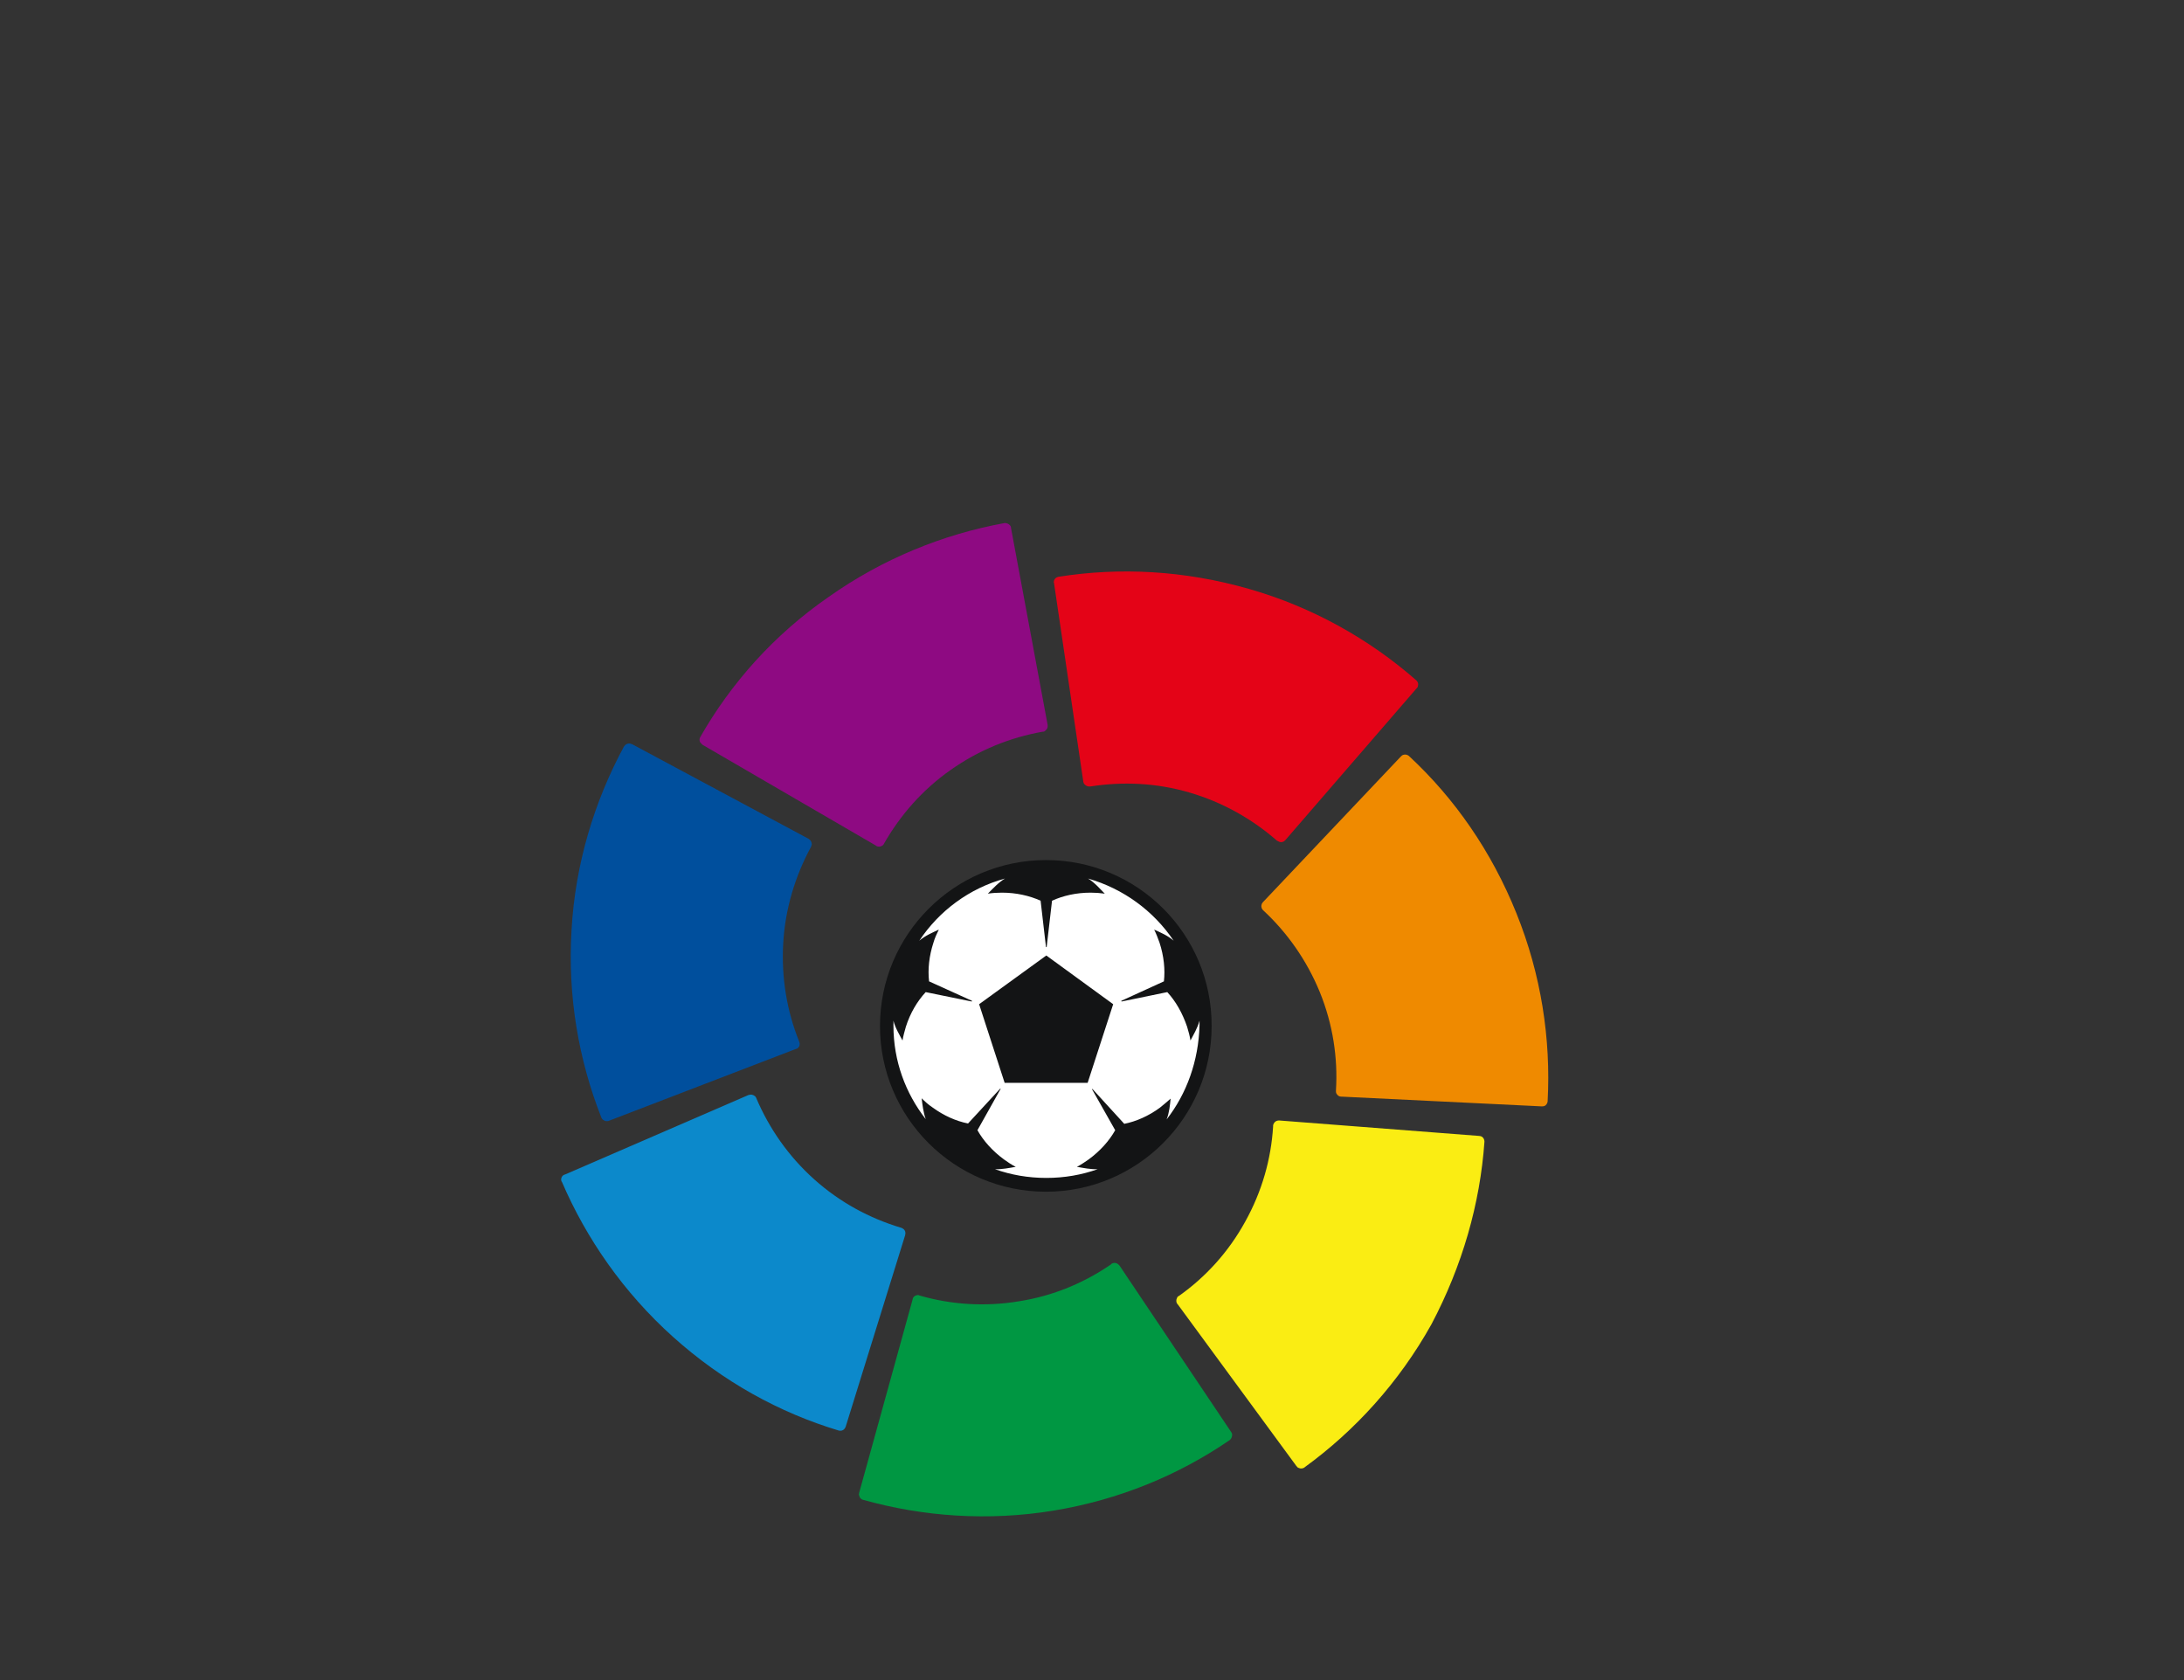<svg width="650" height="500" xmlns="http://www.w3.org/2000/svg">
 <rect width="100%" height="100%" fill="#333333" stroke="none"/>
 <style type="text/css">.st0{fill:#FFFFFF;}
	.st1{fill:#8E0A82;}
	.st2{fill:#004F9D;}
	.st3{fill:#0C89CB;}
	.st4{fill:#009742;}
	.st5{fill:#FAED13;}
	.st6{fill:#EF8A00;}
	.st7{fill:#E40317;}
	.st8{fill:#131415;}
	.st9{fill:#E50618;}</style>

 <g>
  <title>background</title>
  <rect fill="none" id="canvas_background" height="502" width="652" y="-1" x="-1"/>
 </g>
 <g>
  <title>Layer 1</title>
  <g id="svg_1">
   <path fill="#ffffff" id="svg_2" d="m311.303,256.661c-26.8,0 -48.7,21.8 -48.7,48.7c0,26.8 21.8,48.7 48.7,48.7c26.8,0 48.7,-21.8 48.7,-48.7c0,-26.9 -21.8,-48.7 -48.7,-48.7" class="st0"/>
   <path fill="#ffffff" id="svg_3" d="m208.403,219.361c-0.3,0.5 -0.3,1.2 0.1,1.7c0.2,0.2 0.4,0.4 0.6,0.6l51.6,30l0.1,0.1c0.5,0.3 1.2,0.3 1.8,-0.1c0.2,-0.1 0.3,-0.3 0.4,-0.4c0.1,-0.1 0.1,-0.2 0.1,-0.2c4.8,-8.4 11.4,-16 19.8,-21.9c8.5,-6 17.8,-9.7 27.4,-11.4c0.1,0 0.1,0 0.2,0c0.2,0 0.4,-0.1 0.6,-0.3c0.5,-0.4 0.8,-1 0.7,-1.6l0,-0.1l-10.9,-58.6l0,-0.1c0,-0.2 -0.1,-0.5 -0.3,-0.7c-0.4,-0.5 -1,-0.7 -1.5,-0.7c-0.1,0 -0.1,0 -0.1,0l0,0c-18.2,3.3 -36.3,10.6 -52.4,22c-16.2,11.2 -29,25.6 -38.2,41.7" class="st1"/>
   <path fill="#ffffff" id="svg_4" d="m179.003,332.661c0.2,0.5 0.8,0.9 1.4,1c0.3,0 0.6,0 0.8,-0.1l55.7,-21.4l0.1,0c0.6,-0.2 1,-0.8 1,-1.4c0,-0.2 0,-0.4 -0.1,-0.6c0,-0.1 -0.1,-0.2 -0.1,-0.3c-3.6,-9 -5.3,-18.9 -4.7,-29.2c0.6,-10.3 3.6,-20 8.2,-28.5c0,-0.1 0.1,-0.1 0.1,-0.2c0.1,-0.2 0.1,-0.4 0.2,-0.6c0,-0.7 -0.3,-1.3 -0.8,-1.6l-0.1,-0.1l-52.6,-28.2l-0.1,0c-0.2,-0.1 -0.5,-0.2 -0.7,-0.2c-0.6,0 -1.2,0.3 -1.5,0.8c0,0 0,0.1 -0.1,0.1l0,0c-8.8,16.3 -14.5,34.9 -15.6,54.6c-1.2,19.7 2.1,38.7 8.9,55.9" class="st2"/>
   <path fill="#ffffff" id="svg_5" d="m249.703,425.761c0.6,0.1 1.2,0 1.6,-0.5c0.2,-0.2 0.3,-0.5 0.4,-0.7l17.7,-57l0,-0.1c0.2,-0.6 0,-1.3 -0.5,-1.7c-0.2,-0.1 -0.3,-0.2 -0.5,-0.3c-0.1,0 -0.2,-0.1 -0.3,-0.1c-9.3,-2.8 -18.1,-7.5 -25.8,-14.4c-7.7,-6.9 -13.4,-15.2 -17.2,-24.1c0,-0.1 0,-0.1 -0.1,-0.2c-0.1,-0.2 -0.2,-0.4 -0.4,-0.5c-0.5,-0.4 -1.2,-0.5 -1.7,-0.3l-0.1,0l-54.7,23.7l-0.1,0c-0.2,0.1 -0.4,0.2 -0.6,0.4c-0.4,0.5 -0.5,1.1 -0.3,1.6c0,0 0,0.1 0.1,0.1l0,0c7.3,17 18.4,33 33.1,46.2c14.8,13.3 31.7,22.6 49.4,27.9" class="st3"/>
   <path fill="#ffffff" id="svg_6" d="m366.003,428.561c0.5,-0.4 0.7,-1 0.7,-1.6c0,-0.3 -0.1,-0.5 -0.3,-0.8l-33.2,-49.5l-0.1,-0.1c-0.4,-0.5 -1,-0.8 -1.6,-0.7c-0.2,0 -0.4,0.1 -0.6,0.2c-0.1,0 -0.2,0.1 -0.2,0.2c-8,5.5 -17.2,9.4 -27.4,11c-10.2,1.7 -20.3,1 -29.6,-1.7c-0.1,0 -0.1,0 -0.2,-0.1c-0.2,0 -0.4,-0.1 -0.6,0c-0.7,0.1 -1.2,0.6 -1.3,1.2l0,0.1l-15.9,57.5l0,0.1c-0.1,0.2 -0.1,0.5 0,0.7c0.1,0.6 0.5,1.1 1.1,1.3c0,0 0.1,0 0.1,0l0,0c17.8,5 37.2,6.4 56.7,3.2c19.4,-3.2 37.1,-10.5 52.4,-21" class="st4"/>
   <path fill="#ffffff" id="svg_7" d="m441.803,339.761c0,-0.6 -0.3,-1.2 -0.8,-1.5c-0.2,-0.1 -0.5,-0.2 -0.8,-0.2l-59.5,-4.6l-0.1,0c-0.6,0 -1.2,0.3 -1.5,0.9c-0.1,0.2 -0.2,0.4 -0.2,0.6c0,0.1 0,0.2 0,0.3c-0.6,9.7 -3.3,19.3 -8.3,28.3c-5,9.1 -11.8,16.5 -19.7,22.1c-0.1,0 -0.1,0.1 -0.2,0.1c-0.2,0.1 -0.3,0.3 -0.4,0.5c-0.3,0.6 -0.3,1.3 0.1,1.8l0.1,0.1l35.3,48.1l0.1,0.1c0.1,0.2 0.3,0.4 0.6,0.5c0.6,0.3 1.2,0.2 1.7,-0.1c0,0 0.1,-0.1 0.1,-0.1l0,0c15,-10.9 28.1,-25.3 37.7,-42.5c9.2,-17.4 14.5,-35.9 15.8,-54.4" class="st5"/>
   <path fill="#ffffff" id="svg_8" d="m419.303,224.961c-0.5,-0.4 -1.1,-0.5 -1.7,-0.3c-0.3,0.1 -0.5,0.3 -0.7,0.5l-41,43.3l-0.1,0.1c-0.4,0.5 -0.5,1.1 -0.3,1.7c0.1,0.2 0.2,0.4 0.3,0.5c0.1,0.1 0.1,0.1 0.2,0.2c7.1,6.6 12.9,14.8 16.8,24.3c3.9,9.6 5.4,19.6 4.8,29.3c0,0.1 0,0.1 0,0.2c0,0.2 0,0.4 0.1,0.6c0.3,0.6 0.8,1 1.4,1l0.1,0l59.6,2.9l0.1,0c0.2,0 0.5,0 0.7,-0.1c0.6,-0.2 0.9,-0.8 1,-1.3c0,0 0,-0.1 0,-0.1l0,0c1,-18.5 -1.9,-37.7 -9.3,-56c-7.4,-18.4 -18.4,-34.2 -32,-46.8" class="st6"/>
   <path fill="#ffffff" id="svg_9" d="m315.003,171.661c-0.6,0.1 -1.1,0.5 -1.3,1.1c-0.1,0.3 -0.1,0.6 0,0.8l8.7,59l0,0.1c0.1,0.6 0.6,1.1 1.2,1.3c0.2,0.1 0.4,0.1 0.6,0.1c0.1,0 0.2,0 0.3,0c9.6,-1.5 19.6,-1.1 29.5,1.8c9.9,2.9 18.7,7.9 26,14.3c0,0 0.1,0.1 0.2,0.1c0.2,0.1 0.4,0.2 0.6,0.3c0.6,0.2 1.3,0 1.7,-0.5l0.1,-0.1l39,-45.1l0.1,-0.1c0.2,-0.2 0.3,-0.4 0.3,-0.6c0.2,-0.6 0,-1.2 -0.4,-1.6c0,0 -0.1,-0.1 -0.1,-0.1l0,0c-13.9,-12.2 -30.9,-21.8 -49.8,-27.2c-19.2,-5.5 -38.4,-6.5 -56.7,-3.6" class="st7"/>
   <path fill="#ffffff" id="svg_10" d="m311.303,255.961c-27.2,0 -49.4,22.1 -49.4,49.4c0,27.2 22.1,49.3 49.4,49.3c27.2,0 49.3,-22.1 49.3,-49.3c0.1,-27.3 -22,-49.4 -49.3,-49.4m35.9,77.2c0.8,-2 1,-4.3 1.2,-6.2c-1,0.9 -2.1,1.8 -3.2,2.7c-3.4,2.5 -7.1,4.1 -10.6,4.8l-9.5,-10.4l-0.1,0.1l6.9,12.2c-1.8,3.2 -4.5,6.2 -7.9,8.7c-1.2,0.8 -2.3,1.6 -3.5,2.2c1.8,0.3 4.1,0.8 6.2,0.7c-4.8,1.7 -9.9,2.6 -15.3,2.6c-5.4,0 -10.5,-0.9 -15.3,-2.6c2.1,0.1 4.4,-0.4 6.2,-0.7c-1.2,-0.6 -2.4,-1.4 -3.5,-2.2c-3.4,-2.5 -6.1,-5.5 -7.9,-8.7l6.9,-12.3l-0.1,-0.1l-9.6,10.4c-3.5,-0.7 -7.2,-2.3 -10.6,-4.8c-1.2,-0.8 -2.2,-1.7 -3.2,-2.7c0.2,1.8 0.5,4.2 1.2,6.2c-6,-7.7 -9.6,-17.3 -9.6,-27.8c0,-0.5 0,-1 0,-1.5c0.5,2.1 1.8,4.2 2.7,5.9c0.2,-1.3 0.6,-2.7 1,-4.1c1.3,-4.1 3.4,-7.6 5.9,-10.3l13.7,2.8l0.1,-0.2l-12.8,-5.8c-0.4,-3.6 0,-7.5 1.3,-11.5c0.4,-1.4 1,-2.7 1.6,-3.9c-1.7,0.8 -4.1,1.8 -5.8,3.3c5.9,-8.9 14.9,-15.6 25.5,-18.5c-2,1.2 -3.7,3.1 -5.1,4.5c1.3,-0.2 2.7,-0.3 4.2,-0.3c4.2,0 8.2,0.9 11.5,2.4l1.6,13.8l0.2,0l1.6,-13.8c3.3,-1.5 7.2,-2.4 11.5,-2.4c1.4,0 2.8,0.1 4.2,0.3c-1.4,-1.4 -3.1,-3.4 -5,-4.5c10.5,3 19.5,9.6 25.5,18.5c-1.7,-1.5 -4,-2.5 -5.8,-3.3c0.6,1.2 1.1,2.5 1.6,3.9c1.3,4 1.7,8 1.3,11.5l-12.7,5.8l0.1,0.2l13.6,-2.8c2.5,2.7 4.5,6.2 5.9,10.3c0.4,1.4 0.8,2.7 1,4.1c0.9,-1.7 2.1,-3.7 2.7,-5.9c0,0.5 0,1 0,1.4c-0.3,10.6 -3.8,20.3 -9.8,28" class="st8"/>
   <polygon fill="#ffffff" id="svg_11" points="291.403,298.861 299.003,322.261 323.703,322.261 331.303,298.861 311.403,284.361 " class="st8"/>
  </g>
 </g>
</svg>